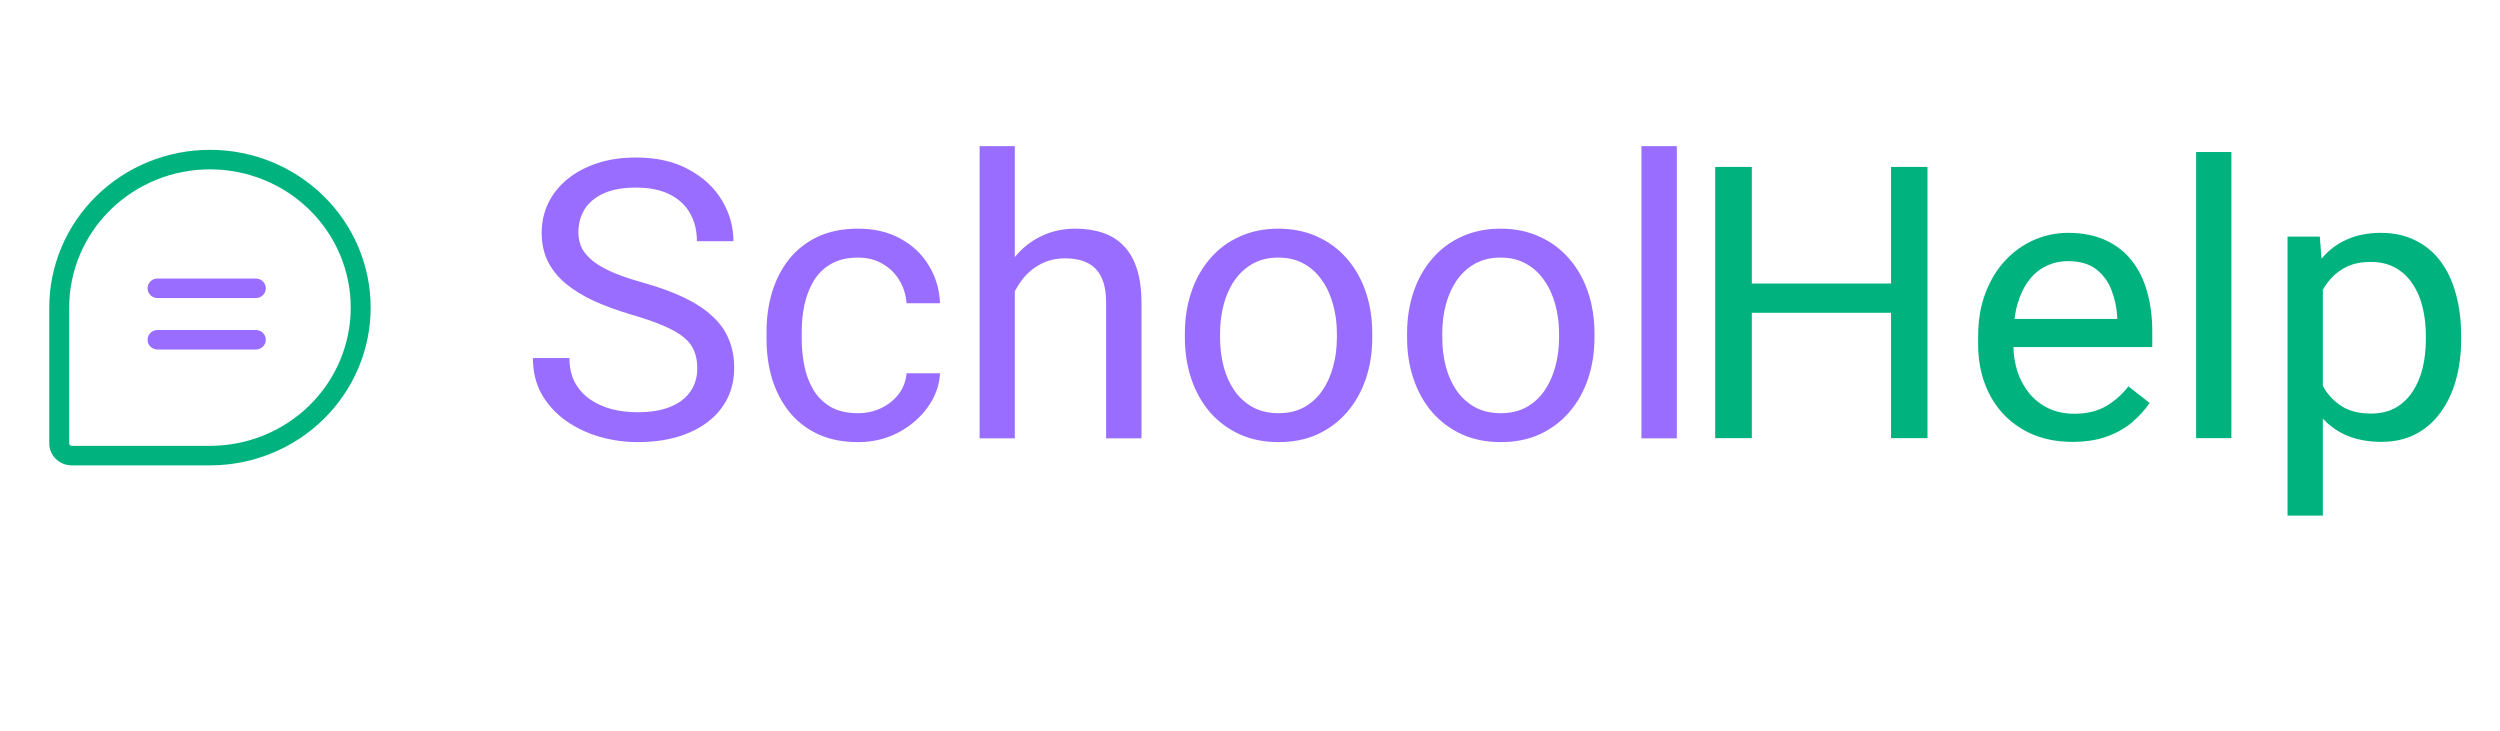<svg width="154" height="45" viewBox="0 0 154 45" fill="none" xmlns="http://www.w3.org/2000/svg">
<path fill-rule="evenodd" clip-rule="evenodd" d="M12.934 10.431C10.635 10.431 8.43 11.328 6.803 12.925C5.177 14.522 4.263 16.688 4.263 18.948V27.31C4.263 27.331 4.267 27.351 4.274 27.37C4.282 27.389 4.294 27.406 4.308 27.42C4.323 27.434 4.34 27.445 4.359 27.453C4.378 27.46 4.398 27.464 4.418 27.464L4.426 27.464L12.934 27.464C14.072 27.464 15.2 27.244 16.252 26.816C17.303 26.388 18.259 25.761 19.065 24.97C19.87 24.179 20.509 23.241 20.945 22.207C21.381 21.174 21.605 20.066 21.605 18.948C21.605 17.829 21.381 16.721 20.945 15.688C20.509 14.655 19.87 13.716 19.065 12.925C18.259 12.134 17.303 11.507 16.252 11.079C15.2 10.652 14.072 10.431 12.934 10.431ZM12.934 28.667H4.429C4.246 28.668 4.065 28.634 3.895 28.567C3.724 28.498 3.569 28.397 3.438 28.269C3.308 28.141 3.205 27.989 3.136 27.822C3.067 27.655 3.033 27.478 3.035 27.299V18.948C3.035 16.37 4.077 13.899 5.933 12.076C7.79 10.253 10.308 9.229 12.934 9.229C14.234 9.229 15.522 9.48 16.723 9.969C17.924 10.457 19.015 11.173 19.934 12.076C20.854 12.978 21.583 14.05 22.08 15.229C22.577 16.408 22.833 17.672 22.833 18.948C22.833 20.224 22.577 21.487 22.08 22.666C21.583 23.845 20.854 24.917 19.934 25.819C19.015 26.722 17.924 27.438 16.723 27.927C15.522 28.415 14.234 28.667 12.934 28.667Z" fill="#00B37E"/>
<path fill-rule="evenodd" clip-rule="evenodd" d="M9.09 17.758C9.09 17.426 9.365 17.157 9.704 17.157H15.76C16.099 17.157 16.374 17.426 16.374 17.758C16.374 18.09 16.099 18.36 15.76 18.36H9.704C9.365 18.36 9.09 18.09 9.09 17.758Z" fill="#996DFF"/>
<path fill-rule="evenodd" clip-rule="evenodd" d="M9.09 20.93C9.09 20.598 9.365 20.328 9.704 20.328H15.76C16.099 20.328 16.374 20.598 16.374 20.93C16.374 21.262 16.099 21.531 15.76 21.531H9.704C9.365 21.531 9.09 21.262 9.09 20.93Z" fill="#996DFF"/>
<path d="M116.77 17.465V19.267H107.561V17.465H116.77ZM107.912 10.282V26.99H105.656V10.282H107.912ZM118.733 10.282V26.99H116.489V10.282H118.733Z" fill="#00B37E"/>
<path d="M127.661 27.219C126.781 27.219 125.982 27.074 125.266 26.783C124.557 26.485 123.945 26.068 123.431 25.532C122.925 24.997 122.535 24.362 122.262 23.627C121.99 22.893 121.853 22.09 121.853 21.218V20.736C121.853 19.726 122.005 18.827 122.309 18.039C122.613 17.243 123.026 16.57 123.548 16.019C124.07 15.469 124.662 15.052 125.324 14.768C125.986 14.485 126.672 14.344 127.381 14.344C128.285 14.344 129.064 14.497 129.718 14.803C130.38 15.109 130.922 15.537 131.342 16.088C131.763 16.631 132.075 17.274 132.277 18.016C132.48 18.75 132.581 19.554 132.581 20.426V21.378H123.139V19.645H130.419V19.485C130.388 18.934 130.271 18.398 130.069 17.878C129.874 17.358 129.562 16.93 129.134 16.593C128.705 16.256 128.121 16.088 127.381 16.088C126.89 16.088 126.438 16.191 126.025 16.398C125.612 16.597 125.258 16.895 124.962 17.293C124.666 17.691 124.436 18.177 124.272 18.75C124.109 19.324 124.027 19.986 124.027 20.736V21.218C124.027 21.807 124.109 22.361 124.272 22.881C124.444 23.394 124.689 23.845 125.009 24.236C125.336 24.626 125.729 24.932 126.189 25.154C126.656 25.375 127.186 25.486 127.778 25.486C128.542 25.486 129.188 25.333 129.718 25.027C130.248 24.721 130.711 24.312 131.109 23.799L132.418 24.821C132.145 25.226 131.798 25.613 131.377 25.98C130.957 26.347 130.439 26.645 129.823 26.875C129.216 27.104 128.495 27.219 127.661 27.219Z" fill="#00B37E"/>
<path d="M137.454 9.364V26.99H135.281V9.364H137.454Z" fill="#00B37E"/>
<path d="M143.087 16.96V31.763H140.913V14.573H142.9L143.087 16.96ZM151.606 20.678V20.919C151.606 21.822 151.497 22.66 151.279 23.432C151.061 24.197 150.741 24.863 150.321 25.429C149.908 25.995 149.398 26.435 148.79 26.749C148.182 27.062 147.485 27.219 146.698 27.219C145.896 27.219 145.187 27.089 144.571 26.829C143.956 26.569 143.434 26.19 143.005 25.693C142.577 25.196 142.234 24.599 141.977 23.903C141.728 23.207 141.556 22.422 141.463 21.55V20.265C141.556 19.347 141.731 18.525 141.989 17.798C142.246 17.071 142.585 16.451 143.005 15.939C143.434 15.419 143.952 15.025 144.559 14.757C145.167 14.482 145.868 14.344 146.663 14.344C147.458 14.344 148.163 14.497 148.778 14.803C149.394 15.101 149.912 15.53 150.332 16.088C150.753 16.647 151.069 17.316 151.279 18.096C151.497 18.869 151.606 19.73 151.606 20.678ZM149.433 20.919V20.678C149.433 20.059 149.366 19.477 149.234 18.934C149.102 18.383 148.895 17.901 148.615 17.488C148.342 17.067 147.991 16.738 147.563 16.501C147.134 16.256 146.624 16.134 146.032 16.134C145.487 16.134 145.011 16.226 144.606 16.409C144.209 16.593 143.87 16.842 143.59 17.155C143.309 17.461 143.079 17.813 142.9 18.211C142.729 18.601 142.6 19.007 142.514 19.427V22.399C142.67 22.935 142.888 23.44 143.169 23.914C143.449 24.381 143.823 24.76 144.291 25.05C144.758 25.333 145.346 25.475 146.055 25.475C146.64 25.475 147.142 25.356 147.563 25.119C147.991 24.874 148.342 24.542 148.615 24.121C148.895 23.7 149.102 23.218 149.234 22.675C149.366 22.124 149.433 21.539 149.433 20.919Z" fill="#00B37E"/>
<path d="M42.953 22.688C42.953 22.289 42.891 21.938 42.766 21.633C42.648 21.32 42.438 21.039 42.133 20.789C41.836 20.539 41.422 20.301 40.891 20.074C40.367 19.848 39.703 19.617 38.898 19.383C38.055 19.133 37.293 18.855 36.613 18.551C35.934 18.238 35.352 17.883 34.867 17.484C34.383 17.086 34.012 16.629 33.754 16.113C33.496 15.598 33.367 15.008 33.367 14.344C33.367 13.68 33.504 13.066 33.777 12.504C34.051 11.941 34.441 11.453 34.949 11.039C35.465 10.617 36.078 10.289 36.789 10.055C37.5 9.82 38.293 9.703 39.168 9.703C40.449 9.703 41.535 9.949 42.426 10.441C43.324 10.926 44.008 11.562 44.477 12.352C44.945 13.133 45.18 13.969 45.18 14.859H42.93C42.93 14.219 42.793 13.652 42.52 13.16C42.246 12.66 41.832 12.27 41.277 11.988C40.723 11.699 40.02 11.555 39.168 11.555C38.363 11.555 37.699 11.676 37.176 11.918C36.652 12.16 36.262 12.488 36.004 12.902C35.754 13.316 35.629 13.789 35.629 14.32C35.629 14.68 35.703 15.008 35.852 15.305C36.008 15.594 36.246 15.863 36.566 16.113C36.895 16.363 37.309 16.594 37.809 16.805C38.316 17.016 38.922 17.219 39.625 17.414C40.594 17.688 41.43 17.992 42.133 18.328C42.836 18.664 43.414 19.043 43.867 19.465C44.328 19.879 44.668 20.352 44.887 20.883C45.113 21.406 45.227 22 45.227 22.664C45.227 23.359 45.086 23.988 44.805 24.551C44.523 25.113 44.121 25.594 43.598 25.992C43.074 26.391 42.445 26.699 41.711 26.918C40.984 27.129 40.172 27.234 39.273 27.234C38.484 27.234 37.707 27.125 36.941 26.906C36.184 26.688 35.492 26.359 34.867 25.922C34.25 25.484 33.754 24.945 33.379 24.305C33.012 23.656 32.828 22.906 32.828 22.055H35.078C35.078 22.641 35.191 23.145 35.418 23.566C35.645 23.98 35.953 24.324 36.344 24.598C36.742 24.871 37.191 25.074 37.691 25.207C38.199 25.332 38.727 25.395 39.273 25.395C40.062 25.395 40.73 25.285 41.277 25.066C41.824 24.848 42.238 24.535 42.52 24.129C42.809 23.723 42.953 23.242 42.953 22.688ZM52.855 25.453C53.371 25.453 53.848 25.348 54.285 25.137C54.723 24.926 55.082 24.637 55.363 24.27C55.645 23.895 55.805 23.469 55.844 22.992H57.906C57.867 23.742 57.613 24.441 57.145 25.09C56.684 25.73 56.078 26.25 55.328 26.648C54.578 27.039 53.754 27.234 52.855 27.234C51.902 27.234 51.07 27.066 50.359 26.73C49.656 26.395 49.07 25.934 48.602 25.348C48.141 24.762 47.793 24.09 47.559 23.332C47.332 22.566 47.219 21.758 47.219 20.906V20.414C47.219 19.562 47.332 18.758 47.559 18C47.793 17.234 48.141 16.559 48.602 15.973C49.07 15.387 49.656 14.926 50.359 14.59C51.07 14.254 51.902 14.086 52.855 14.086C53.848 14.086 54.715 14.289 55.457 14.695C56.199 15.094 56.781 15.641 57.203 16.336C57.633 17.023 57.867 17.805 57.906 18.68H55.844C55.805 18.156 55.656 17.684 55.398 17.262C55.148 16.84 54.805 16.504 54.367 16.254C53.938 15.996 53.434 15.867 52.855 15.867C52.191 15.867 51.633 16 51.18 16.266C50.734 16.523 50.379 16.875 50.113 17.32C49.855 17.758 49.668 18.246 49.551 18.785C49.441 19.316 49.387 19.859 49.387 20.414V20.906C49.387 21.461 49.441 22.008 49.551 22.547C49.66 23.086 49.844 23.574 50.102 24.012C50.367 24.449 50.723 24.801 51.168 25.066C51.621 25.324 52.184 25.453 52.855 25.453ZM62.512 9V27H60.344V9H62.512ZM61.996 20.18L61.094 20.145C61.102 19.277 61.23 18.477 61.48 17.742C61.73 17 62.082 16.355 62.535 15.809C62.988 15.262 63.527 14.84 64.152 14.543C64.785 14.238 65.484 14.086 66.25 14.086C66.875 14.086 67.438 14.172 67.938 14.344C68.438 14.508 68.863 14.773 69.215 15.141C69.574 15.508 69.848 15.984 70.035 16.57C70.223 17.148 70.316 17.855 70.316 18.691V27H68.137V18.668C68.137 18.004 68.039 17.473 67.844 17.074C67.648 16.668 67.363 16.375 66.988 16.195C66.613 16.008 66.152 15.914 65.606 15.914C65.066 15.914 64.574 16.027 64.129 16.254C63.691 16.48 63.312 16.793 62.992 17.191C62.68 17.59 62.434 18.047 62.254 18.562C62.082 19.07 61.996 19.609 61.996 20.18ZM72.988 20.801V20.531C72.988 19.617 73.121 18.77 73.387 17.988C73.652 17.199 74.035 16.516 74.535 15.938C75.035 15.352 75.641 14.898 76.352 14.578C77.062 14.25 77.859 14.086 78.742 14.086C79.633 14.086 80.434 14.25 81.144 14.578C81.863 14.898 82.473 15.352 82.973 15.938C83.481 16.516 83.867 17.199 84.133 17.988C84.398 18.77 84.531 19.617 84.531 20.531V20.801C84.531 21.715 84.398 22.562 84.133 23.344C83.867 24.125 83.481 24.809 82.973 25.395C82.473 25.973 81.867 26.426 81.156 26.754C80.453 27.074 79.656 27.234 78.766 27.234C77.875 27.234 77.074 27.074 76.363 26.754C75.652 26.426 75.043 25.973 74.535 25.395C74.035 24.809 73.652 24.125 73.387 23.344C73.121 22.562 72.988 21.715 72.988 20.801ZM75.156 20.531V20.801C75.156 21.434 75.231 22.031 75.379 22.594C75.527 23.148 75.75 23.641 76.047 24.07C76.352 24.5 76.731 24.84 77.184 25.09C77.637 25.332 78.164 25.453 78.766 25.453C79.359 25.453 79.879 25.332 80.324 25.09C80.777 24.84 81.152 24.5 81.449 24.07C81.746 23.641 81.969 23.148 82.117 22.594C82.273 22.031 82.352 21.434 82.352 20.801V20.531C82.352 19.906 82.273 19.316 82.117 18.762C81.969 18.199 81.742 17.703 81.438 17.273C81.141 16.836 80.766 16.492 80.312 16.242C79.867 15.992 79.344 15.867 78.742 15.867C78.148 15.867 77.625 15.992 77.172 16.242C76.727 16.492 76.352 16.836 76.047 17.273C75.75 17.703 75.527 18.199 75.379 18.762C75.231 19.316 75.156 19.906 75.156 20.531ZM86.676 20.801V20.531C86.676 19.617 86.809 18.77 87.074 17.988C87.34 17.199 87.723 16.516 88.223 15.938C88.723 15.352 89.328 14.898 90.039 14.578C90.75 14.25 91.547 14.086 92.43 14.086C93.32 14.086 94.121 14.25 94.832 14.578C95.551 14.898 96.16 15.352 96.66 15.938C97.168 16.516 97.555 17.199 97.82 17.988C98.086 18.77 98.219 19.617 98.219 20.531V20.801C98.219 21.715 98.086 22.562 97.82 23.344C97.555 24.125 97.168 24.809 96.66 25.395C96.16 25.973 95.555 26.426 94.844 26.754C94.141 27.074 93.344 27.234 92.453 27.234C91.562 27.234 90.762 27.074 90.051 26.754C89.34 26.426 88.731 25.973 88.223 25.395C87.723 24.809 87.34 24.125 87.074 23.344C86.809 22.562 86.676 21.715 86.676 20.801ZM88.844 20.531V20.801C88.844 21.434 88.918 22.031 89.066 22.594C89.215 23.148 89.438 23.641 89.734 24.07C90.039 24.5 90.418 24.84 90.871 25.09C91.324 25.332 91.852 25.453 92.453 25.453C93.047 25.453 93.566 25.332 94.012 25.09C94.465 24.84 94.84 24.5 95.137 24.07C95.434 23.641 95.656 23.148 95.805 22.594C95.961 22.031 96.039 21.434 96.039 20.801V20.531C96.039 19.906 95.961 19.316 95.805 18.762C95.656 18.199 95.43 17.703 95.125 17.273C94.828 16.836 94.453 16.492 94 16.242C93.555 15.992 93.031 15.867 92.43 15.867C91.836 15.867 91.312 15.992 90.859 16.242C90.414 16.492 90.039 16.836 89.734 17.273C89.438 17.703 89.215 18.199 89.066 18.762C88.918 19.316 88.844 19.906 88.844 20.531ZM103.293 9V27H101.113V9H103.293Z" fill="#996DFF"/>
</svg>
